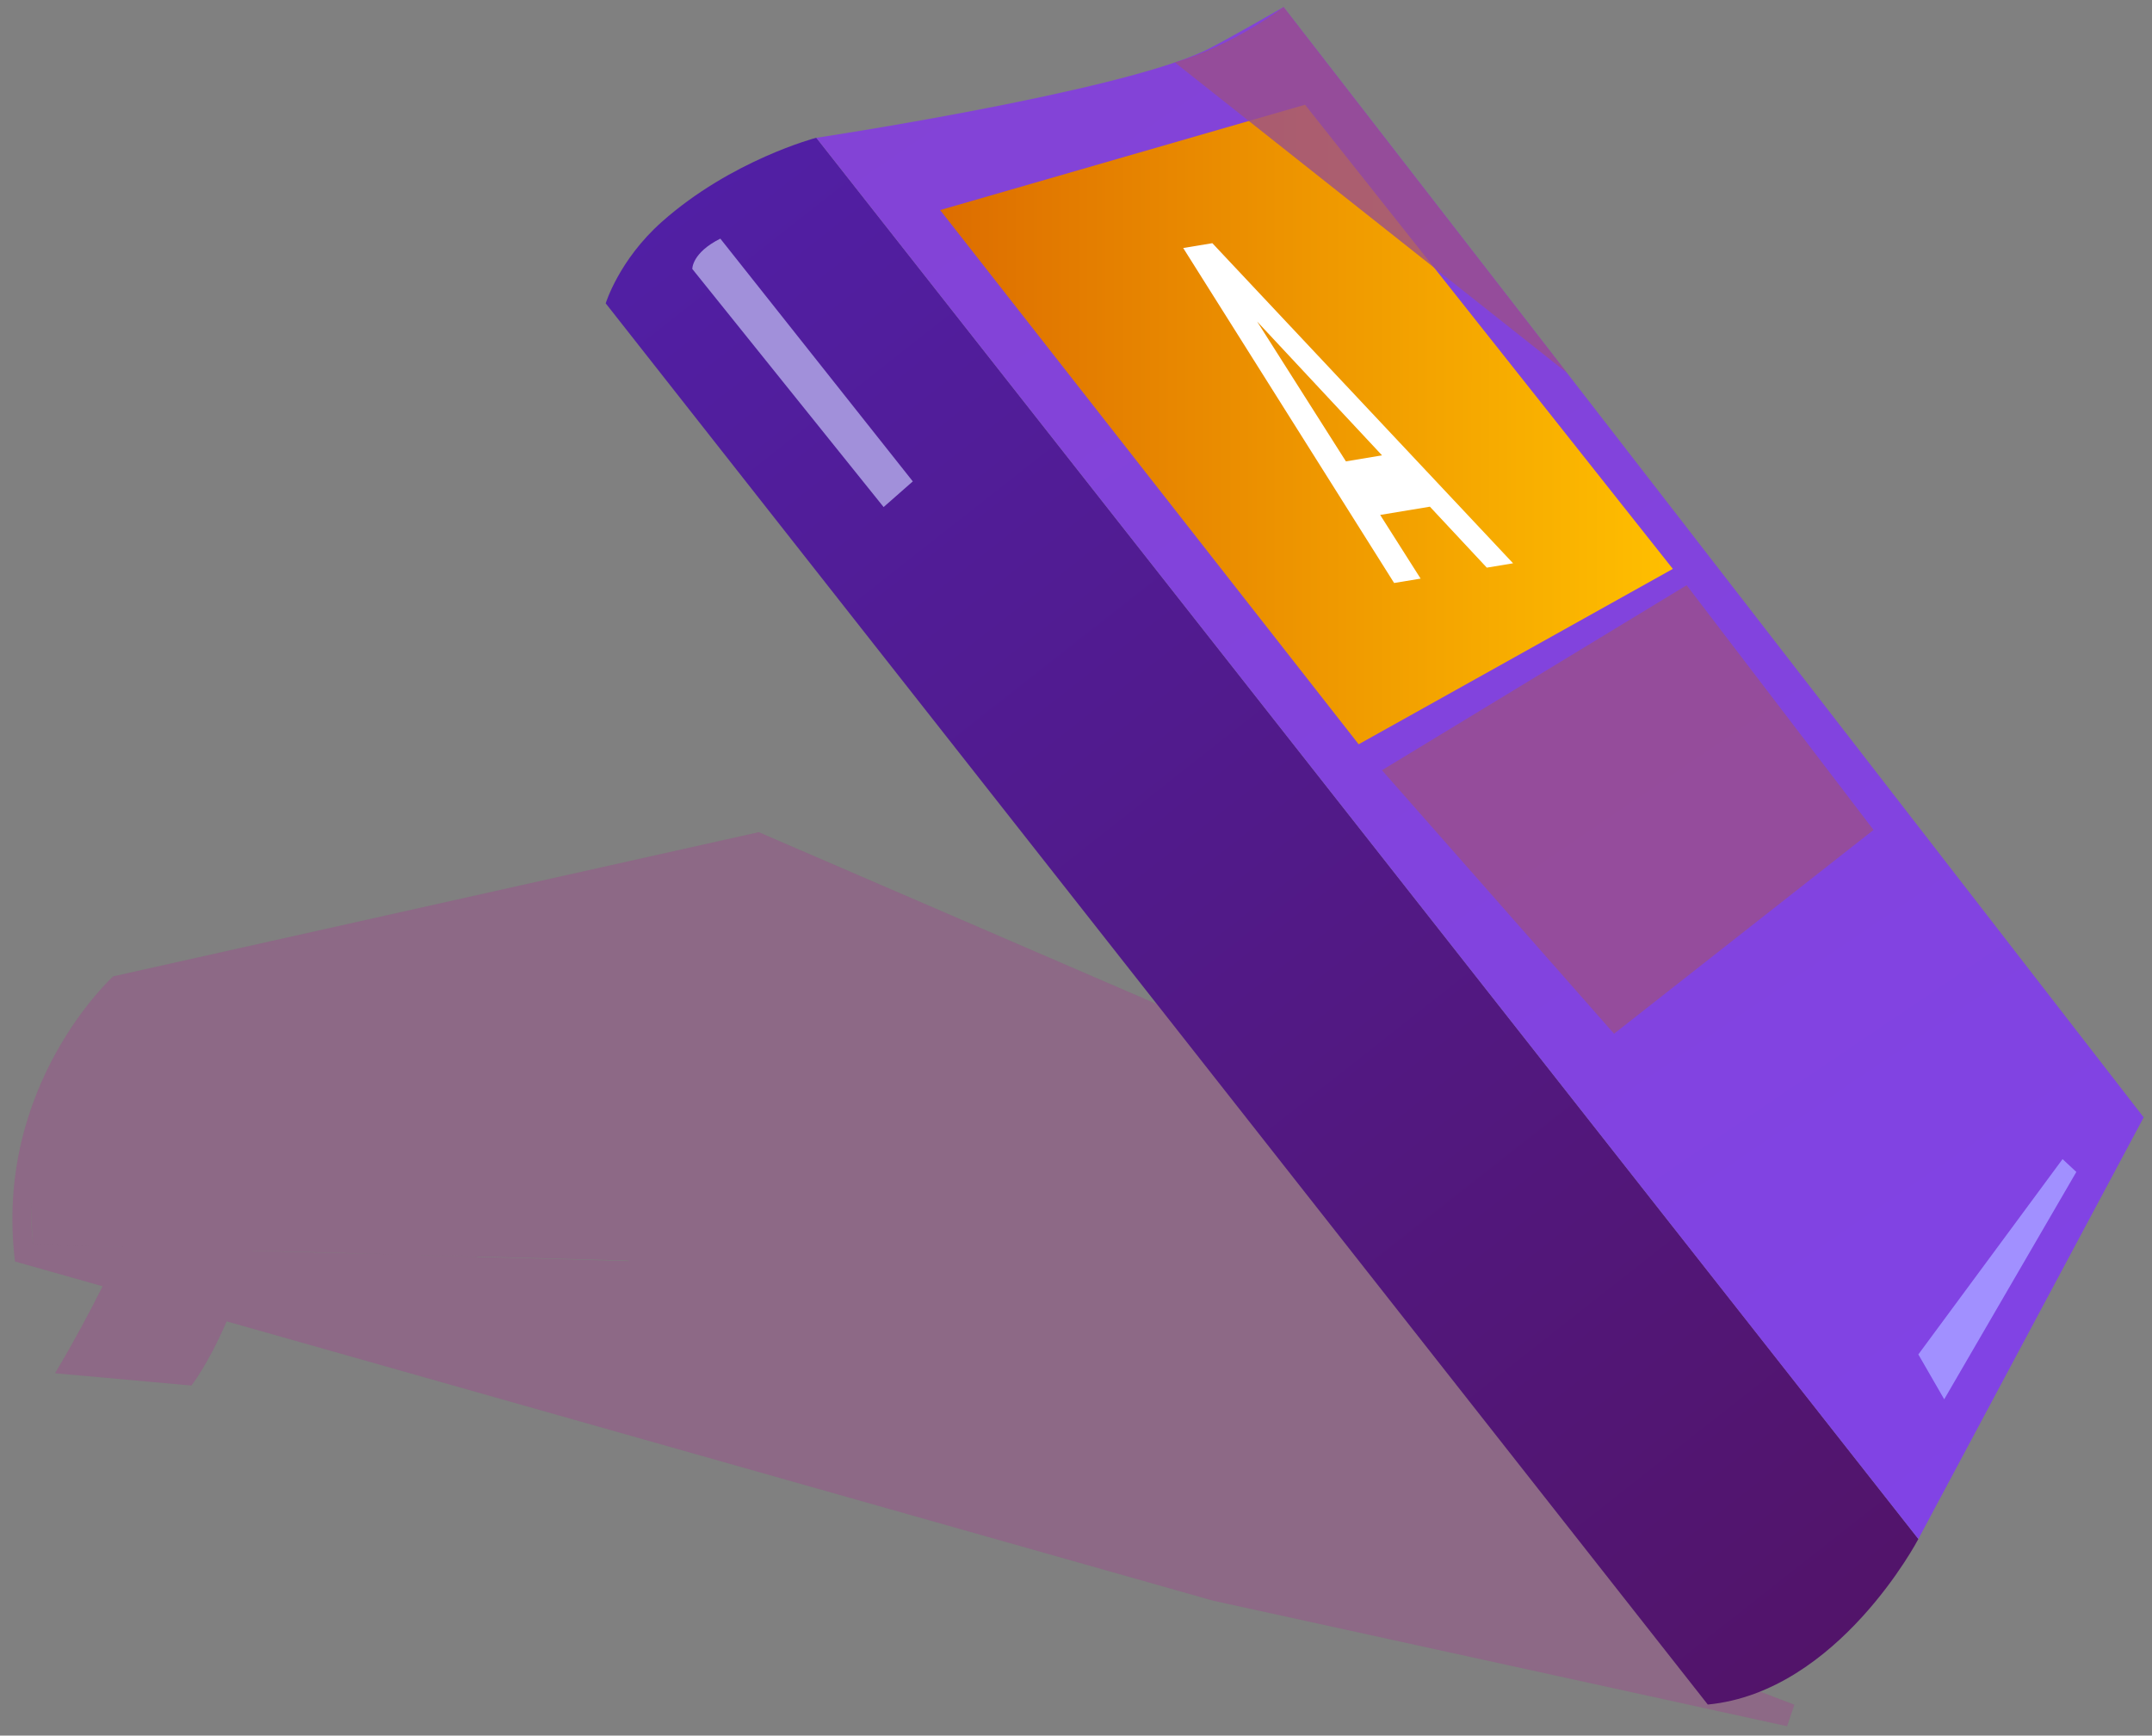 <?xml version="1.0" encoding="UTF-8"?><svg xmlns="http://www.w3.org/2000/svg" width="519.92" height="419.37" xmlns:xlink="http://www.w3.org/1999/xlink" viewBox="0 0 519.92 419.37"><rect x="0" y="0" width="519.92" height="419.37" fill="#808080" stroke="none"/><defs><style>.cls-1{fill:#a190da;}.cls-1,.cls-2,.cls-3,.cls-4,.cls-5,.cls-6,.cls-7{fill-rule:evenodd;}.cls-2{fill:url(#_Áåçûìÿííûé_ãðàäèåíò_201);}.cls-3{opacity:.8;}.cls-3,.cls-5{fill:#9a4f8b;}.cls-3,.cls-8{mix-blend-mode:multiply;}.cls-4{fill:url(#_Áåçûìÿííûé_ãðàäèåíò_214);}.cls-9{fill:#fff;}.cls-10{fill:none;}.cls-11{clip-path:url(#clippath-1);}.cls-12{isolation:isolate;}.cls-13{mix-blend-mode:overlay;opacity:.25;}.cls-6{fill:#a190ff;}.cls-14{fill:#eee;}.cls-8{opacity:.48;}.cls-15{clip-path:url(#clippath);}.cls-7{fill:url(#_Áåçûìÿííûé_ãðàäèåíò_215);}</style><clipPath id="clippath"><rect class="cls-10" x="-4.87" y="1226.2" width="3840" height="2160"/></clipPath><linearGradient id="_Áåçûìÿííûé_ãðàäèåíò_201" x1="1501.41" y1="485.09" x2="1501.41" y2="39.51" gradientTransform="translate(-713.12 1356.94) rotate(-38.18) scale(1 -1)" gradientUnits="userSpaceOnUse"><stop offset="0" stop-color="#511fa4"/><stop offset="1" stop-color="#52146a"/></linearGradient><linearGradient id="_Áåçûìÿííûé_ãðàäèåíò_214" x1="1474.31" y1="101.1" x2="1474.31" y2="-328.54" gradientTransform="translate(-911.71 906.71) rotate(-34.12) scale(1 -1)" gradientUnits="userSpaceOnUse"><stop offset="0" stop-color="#8343d6"/><stop offset="1" stop-color="#8143e5"/></linearGradient><linearGradient id="_Áåçûìÿííûé_ãðàäèåíò_215" x1="11861.95" y1="102.58" x2="12038.96" y2="102.58" gradientTransform="translate(12266.1) rotate(-180) scale(1 -1)" gradientUnits="userSpaceOnUse"><stop offset="0" stop-color="#ffbf00"/><stop offset="1" stop-color="#dd6d00"/></linearGradient><clipPath id="clippath-1"><polygon class="cls-10" points="365.55 136.11 303.74 56.96 275 61.73 336.81 140.87 365.55 136.11"/></clipPath></defs><g class="cls-12"><g id="Layer_1"><g class="cls-15"><g class="cls-13"><path class="cls-14" d="M-42.04,1927.96c368.56,33.36,747.19-56.03,1061.91-250.71,314.73-194.67,563.78-493.54,698.52-838.21,49.83-127.48,87.63-266.14,183.91-363.43,176.07-177.92,503.19-134.13,665.52,56.41,162.33,190.53,172.26,479.14,72.68,708.78-48.26,111.28-118.82,211.71-168.02,322.58-49.2,110.87-75.84,240.01-31.4,352.87,54.8,139.16,207.64,220.33,356.74,232,149.1,11.67,296.3-33.61,437.73-82.26,109.62-37.7,220.72-78.21,336.6-81.44,115.87-3.24,239.92,37.84,305.64,133.32,111.38,161.8,3,393.72-157.92,506.36-160.92,112.64-361.32,151.76-536.42,240.78-311.5,158.36-519.39,459.59-733.08,736.09-213.69,276.49-470.36,554.26-812.21,626.72-75.03,15.9-158.22,19.89-223.51-20.36-113.04-69.7-118.6-230.59-98.91-361.93,21.32-142.22,56.83-284.21,47.98-427.74-8.85-143.53-72.46-294.17-199.86-360.87-139.07-72.81-307.9-27.63-457.82,18.92-265.04,82.29-530.08,164.57-795.13,246.86-80.91,25.12-163.47,50.49-248.17,49.37-84.71-1.12-173.48-33.17-222.34-102.38-87.56-124.03-14.12-293.68,60.23-426.05C-331.61,2544.96-163.85,2246.28,3.91,1947.6"/></g></g><g class="cls-8"><path class="cls-5" d="M468.77,324.38l-285.45-123.3L27.35,235.92S-1.6,262.2,3.63,304.81l21.17,5.99c-3.23,6.43-6.96,13.41-11.49,21.02l32.92,2.96s3.78-4.58,8.54-15.5l238.36,67.5,138.62,30.32,1.78-5.18-13.73-5.26c3.37-21.32,8.01-37.57,12.47-49.55l-3.15-1.05,2.85-.41.89-.13s0,0,0,0h0s0,0,0,0c.63-1.62,1.23-3.14,1.84-4.59l-12.7-5.33,15.8-1.62h-.02s0,0,0,0h.02c2.56-5.36,4.78-9.08,6.33-11.44l22.76-2.8,1.85-5.37ZM94.99,303.07l-14.05-.31h0s-19.91-.54-19.91-.54c0-.01,0-.03.01-.04l33.95.9ZM101.74,303.33l13.5.37v-.08s36.59.97,36.59.97c0-.01,0-.03,0-.04,0,0,0,.05,0,.05l.31.12-50.4-1.37h0ZM7.53,290.72c0,6.05.51,10.05.51,10.05l4.54.12,7.56.21s0,0,0,0l9.24.24s0,0,0,.01l-21.34-.58s-.66-3.87-.51-10.05Z"/></g><path class="cls-2" d="M146.34,73.3s3.18-10.47,13.53-19.67c16.84-14.98,37.35-20.35,37.35-20.35l266.26,338.58s-19.35,36.98-50.88,40.01L146.34,73.3Z"/><path class="cls-4" d="M463.47,371.87l54.44-101.88L310.11,1.7s-15.22,8.79-19.21,10.64c-21.77,10.11-93.68,20.96-93.68,20.96l266.26,338.58Z"/><path class="cls-1" d="M220.53,116.32l-7.05,6.2-46.22-57.53s-.13-3.88,6.77-7.33l46.5,58.66Z"/><polygon class="cls-7" points="404.15 137.46 315.3 25.31 227.14 50.76 328.25 179.84 404.15 137.46"/><polygon class="cls-6" points="501.64 283.18 469.72 338.11 463.47 327.27 498.31 280.08 501.64 283.18"/><polygon class="cls-3" points="407.49 141.41 452.64 200.54 389.95 249.78 333.88 186.11 407.49 141.41"/><path class="cls-3" d="M283.85,15.09l94.73,75L310.11,1.7s-11.95,9.23-26.27,13.39Z"/><g class="cls-12"><g class="cls-11"><path class="cls-9" d="M333.9,110.03l-30.18-32.34,21.45,33.79,8.73-1.45M285.85,59.93l7.05-1.17,72.66,77.35-6.35,1.05-13.75-14.73-12.01,1.99,9.77,15.39-6.4,1.06-50.96-80.95"/></g></g></g></g></svg>